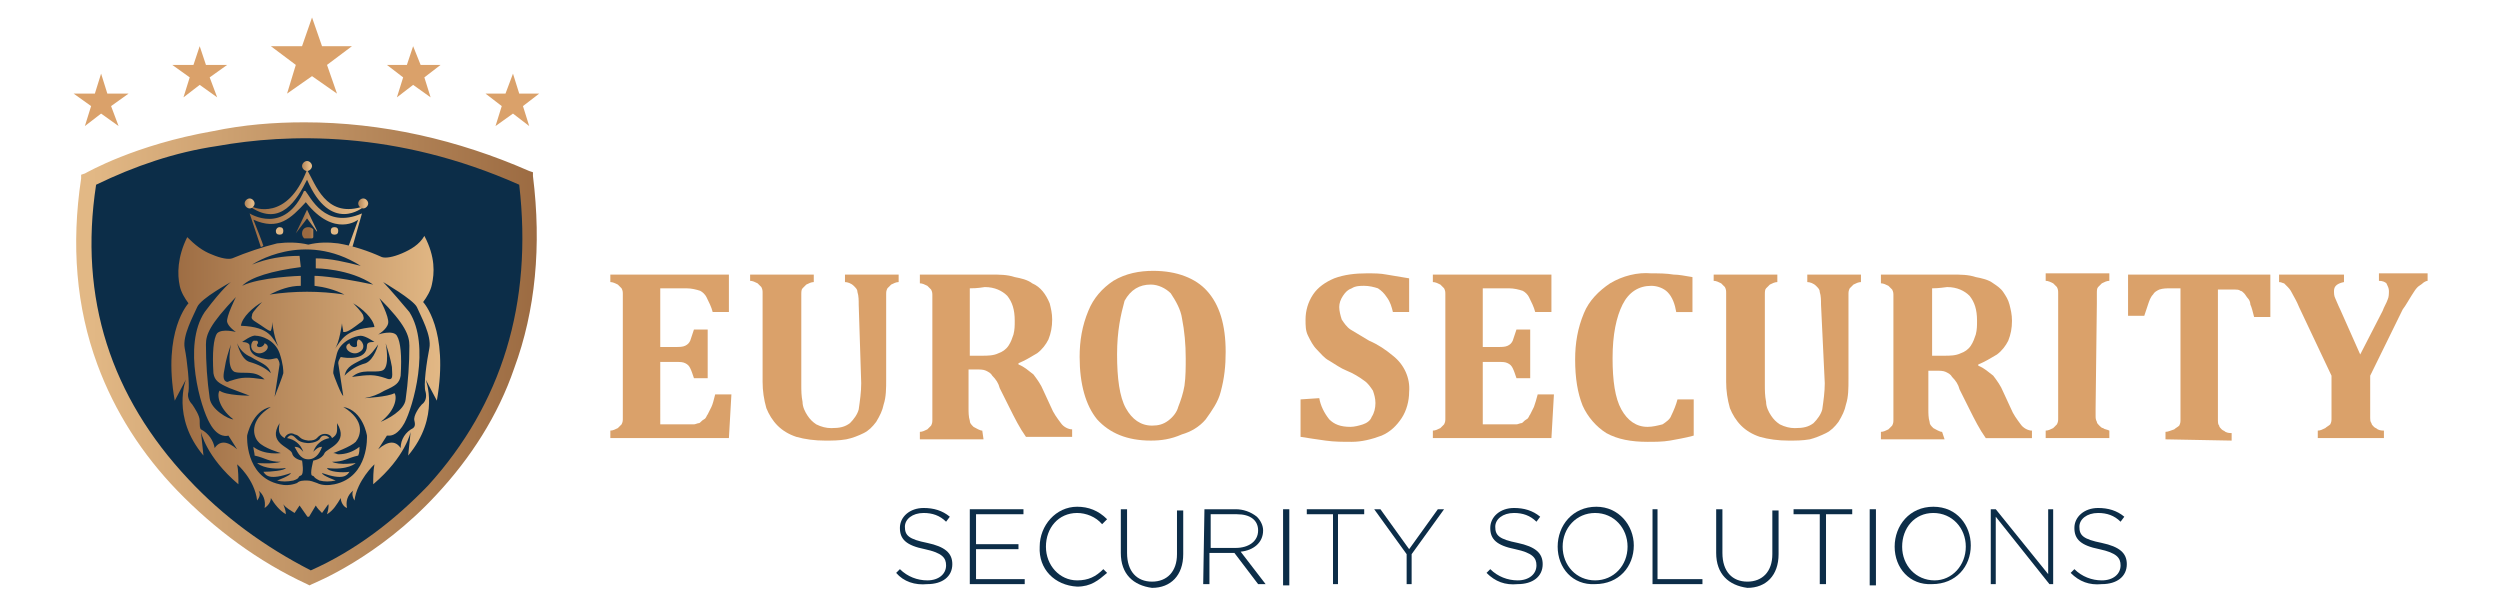 <?xml version="1.0" encoding="utf-8"?>
<!-- Generator: Adobe Illustrator 23.0.0, SVG Export Plug-In . SVG Version: 6.00 Build 0)  -->
<svg version="1.1" id="Layer_1" xmlns="http://www.w3.org/2000/svg" xmlns:xlink="http://www.w3.org/1999/xlink" x="0px" y="0px"
	 viewBox="0 0 200.3 48.3" style="enable-background:new 0 0 200.3 48.3;" xml:space="preserve">
<style type="text/css">
	.st0{fill:#DAA16A;}
	.st1{fill:#0C2D48;}
	.st2{clip-path:url(#SVGID_2_);}
	.st3{fill:url(#SVGID_3_);}
	.st4{clip-path:url(#SVGID_5_);}
	.st5{fill:url(#SVGID_6_);}
	.st6{clip-path:url(#SVGID_8_);}
	.st7{fill:url(#SVGID_9_);}
	.st8{clip-path:url(#SVGID_11_);}
	.st9{fill:url(#SVGID_12_);}
	.st10{clip-path:url(#SVGID_14_);}
	.st11{fill:url(#SVGID_15_);}
	.st12{clip-path:url(#SVGID_17_);}
	.st13{fill:url(#SVGID_18_);}
	.st14{clip-path:url(#SVGID_20_);}
	.st15{fill:url(#SVGID_21_);}
	.st16{clip-path:url(#SVGID_23_);}
	.st17{fill:url(#SVGID_24_);}
	.st18{clip-path:url(#SVGID_26_);}
	.st19{fill:url(#SVGID_27_);}
	.st20{clip-path:url(#SVGID_29_);}
	.st21{fill:url(#SVGID_30_);}
	.st22{clip-path:url(#SVGID_32_);}
	.st23{fill:url(#SVGID_33_);}
</style>
<title>logo</title>
<g>
	<g>
		<path class="st0" d="M58.4,22V25h-1.3c-0.1-0.4-0.3-0.8-0.5-1.2c-0.1-0.2-0.3-0.4-0.5-0.5c-0.3-0.1-0.7-0.2-1.1-0.2h-2.1v4.7h1.3
			c0.2,0,0.5,0,0.7-0.1c0.2-0.1,0.3-0.2,0.4-0.4c0.1-0.3,0.2-0.6,0.3-0.9h1.1v3.9h-1.1c-0.1-0.3-0.2-0.6-0.3-0.8
			c-0.1-0.2-0.2-0.3-0.4-0.4c-0.2-0.1-0.4-0.1-0.7-0.1h-1.3V34H55c0.2,0,0.4,0,0.6,0c0.1,0,0.3-0.1,0.4-0.1s0.2-0.2,0.4-0.3
			s0.2-0.3,0.3-0.4c0.1-0.2,0.2-0.4,0.3-0.6c0.1-0.2,0.2-0.6,0.3-1h1.3l-0.2,3.5h-9.5v-0.6c0.2,0,0.4-0.1,0.6-0.2
			c0.1-0.1,0.2-0.2,0.3-0.3c0.1-0.2,0.1-0.3,0.1-0.5c0-0.2,0-0.5,0-0.8v-8.3c0-0.3,0-0.6,0-0.8c0-0.2,0-0.3-0.1-0.5
			c-0.1-0.1-0.2-0.2-0.3-0.3c-0.2-0.1-0.4-0.2-0.6-0.2V22L58.4,22L58.4,22z"/>
		<path class="st0" d="M68.8,24.4c0-0.3,0-0.7-0.1-1c0-0.2-0.1-0.3-0.3-0.5c-0.2-0.2-0.5-0.3-0.7-0.3V22H72v0.6
			c-0.2,0-0.4,0.1-0.6,0.2c-0.1,0.1-0.2,0.2-0.3,0.3c-0.1,0.2-0.1,0.3-0.1,0.5c0,0.2,0,0.5,0,0.8v6c0,0.7,0,1.4-0.2,2
			c-0.1,0.5-0.3,0.9-0.6,1.4c-0.3,0.4-0.6,0.7-1,0.9c-0.4,0.2-0.9,0.4-1.4,0.5c-0.6,0.1-1.1,0.1-1.7,0.1c-0.8,0-1.6-0.1-2.3-0.3
			c-0.6-0.2-1.1-0.5-1.5-0.9c-0.4-0.4-0.7-0.9-0.9-1.4c-0.2-0.7-0.3-1.4-0.3-2.1v-6.3c0-0.3,0-0.6,0-0.8c0-0.2,0-0.3-0.1-0.5
			c-0.1-0.1-0.2-0.2-0.3-0.3c-0.2-0.1-0.4-0.2-0.6-0.2V22h5.1v0.6c-0.2,0-0.4,0.1-0.6,0.2c-0.1,0.1-0.2,0.2-0.3,0.3
			c-0.1,0.1-0.1,0.3-0.1,0.5c0,0.3,0,0.5,0,0.8v6.4c0,0.5,0,0.9,0.1,1.4c0,0.4,0.2,0.8,0.4,1.1c0.2,0.3,0.4,0.5,0.7,0.7
			c0.4,0.2,0.8,0.3,1.2,0.3c0.7,0,1.1-0.1,1.5-0.4c0.3-0.3,0.6-0.7,0.7-1.1c0.1-0.7,0.2-1.4,0.2-2.1L68.8,24.4z"/>
		<path class="st0" d="M78.8,35.2h-5.1v-0.6c0.2,0,0.4-0.1,0.6-0.2c0.1-0.1,0.2-0.2,0.3-0.3c0.1-0.2,0.1-0.3,0.1-0.5
			c0-0.2,0-0.5,0-0.8v-8.3c0-0.3,0-0.6,0-0.8c0-0.2,0-0.3-0.1-0.5c-0.1-0.1-0.2-0.2-0.3-0.3c-0.2-0.1-0.4-0.2-0.6-0.2V22h5.7
			c0.7,0,1.3,0,1.9,0.2c0.5,0.1,1,0.2,1.4,0.5c0.7,0.3,1.1,0.9,1.4,1.6c0.1,0.4,0.2,0.8,0.2,1.3c0,0.6-0.1,1.1-0.3,1.6
			c-0.2,0.4-0.5,0.8-0.9,1.1c-0.5,0.3-1,0.6-1.5,0.8v0.1c0.5,0.2,0.8,0.5,1.2,0.8c0.3,0.4,0.6,0.8,0.8,1.3l0.6,1.3
			c0.2,0.5,0.5,0.9,0.8,1.3c0.2,0.3,0.6,0.5,0.9,0.5v0.6h-3.7c-0.5-0.7-0.9-1.5-1.3-2.3l-0.8-1.6c-0.1-0.4-0.3-0.7-0.6-1
			c-0.1-0.2-0.3-0.3-0.5-0.4c-0.2-0.1-0.5-0.1-0.8-0.1h-0.6v3.1c0,0.3,0,0.7,0.1,1c0,0.2,0.1,0.3,0.3,0.5c0.2,0.1,0.5,0.3,0.7,0.3
			L78.8,35.2z M77.7,23.1v5.4h1c0.4,0,0.9,0,1.3-0.2c0.3-0.1,0.6-0.3,0.8-0.6c0.2-0.3,0.3-0.6,0.4-0.9c0.1-0.4,0.1-0.7,0.1-1.1
			c0-0.9-0.2-1.5-0.6-2c-0.4-0.4-1-0.7-1.8-0.7C78.3,23.1,77.9,23.1,77.7,23.1"/>
		<path class="st0" d="M92.2,35.3c-1.9,0-3.3-0.6-4.3-1.7c-0.9-1.1-1.4-2.8-1.4-5c0-1.3,0.2-2.5,0.7-3.7c0.4-1,1.1-1.8,2-2.4
			c1-0.6,2.1-0.8,3.2-0.8c1.9,0,3.4,0.6,4.3,1.6c1,1.1,1.5,2.7,1.5,4.9c0,1.1-0.1,2.1-0.4,3.2c-0.2,0.8-0.7,1.5-1.2,2.2
			c-0.5,0.6-1.2,1-1.9,1.2C93.8,35.2,93,35.3,92.2,35.3 M89.5,28.4c0,1.9,0.2,3.4,0.7,4.3c0.5,0.9,1.2,1.4,2.1,1.4
			c0.5,0,0.9-0.1,1.3-0.4s0.7-0.7,0.8-1.1c0.2-0.5,0.4-1.1,0.5-1.7c0.1-0.7,0.1-1.5,0.1-2.2c0-1.1-0.1-2.2-0.3-3.2
			c-0.1-0.7-0.5-1.4-0.9-2c-0.4-0.4-1-0.7-1.6-0.7c-0.9,0-1.6,0.4-2.1,1.3C89.8,25.2,89.5,26.5,89.5,28.4"/>
		<path class="st0" d="M105.7,31.9c0.1,0.6,0.4,1.2,0.8,1.7c0.4,0.4,0.9,0.6,1.7,0.6c0.3,0,0.7-0.1,1-0.2c0.3-0.1,0.6-0.3,0.7-0.6
			c0.2-0.3,0.3-0.7,0.3-1.1c0-0.4-0.1-0.7-0.2-1c-0.2-0.3-0.4-0.6-0.7-0.8c-0.4-0.3-0.9-0.6-1.4-0.8c-0.5-0.2-0.9-0.5-1.4-0.8
			c-0.4-0.2-0.7-0.6-1-0.9c-0.3-0.3-0.5-0.7-0.7-1.1c-0.2-0.4-0.2-0.8-0.2-1.3c0-0.7,0.2-1.4,0.6-2c0.4-0.6,1-1,1.7-1.3
			c0.8-0.3,1.7-0.4,2.6-0.4c0.6,0,1.1,0,1.6,0.1c0.6,0.1,1.2,0.2,1.8,0.3V25h-1.3c-0.1-0.4-0.2-0.8-0.5-1.2
			c-0.2-0.3-0.4-0.5-0.7-0.7c-0.3-0.1-0.7-0.2-1.1-0.2c-0.3,0-0.7,0-1,0.2c-0.3,0.1-0.5,0.3-0.7,0.6c-0.2,0.3-0.3,0.6-0.3,0.9
			c0,0.3,0.1,0.7,0.2,1c0.2,0.3,0.4,0.6,0.7,0.8c0.5,0.3,1,0.6,1.5,0.9c0.7,0.3,1.3,0.7,1.9,1.2c0.9,0.7,1.4,1.8,1.3,2.9
			c0,0.7-0.2,1.5-0.6,2.1c-0.4,0.6-0.9,1.1-1.6,1.4c-0.8,0.3-1.6,0.5-2.4,0.5c-0.7,0-1.4,0-2.1-0.1c-0.7-0.1-1.4-0.2-2-0.3v-3
			L105.7,31.9L105.7,31.9z"/>
		<path class="st0" d="M124.3,22V25H123c-0.1-0.4-0.3-0.8-0.5-1.2c-0.1-0.2-0.3-0.4-0.5-0.5c-0.3-0.1-0.7-0.2-1.1-0.2h-2.1v4.7h1.3
			c0.2,0,0.5,0,0.7-0.1c0.2-0.1,0.3-0.2,0.4-0.4c0.1-0.3,0.2-0.6,0.3-0.9h1.1v3.9h-1.1c-0.1-0.3-0.2-0.6-0.3-0.8
			c-0.1-0.2-0.2-0.3-0.4-0.4c-0.2-0.1-0.4-0.1-0.7-0.1h-1.3V34h2.1c0.2,0,0.4,0,0.6,0c0.1,0,0.3-0.1,0.4-0.1s0.2-0.2,0.4-0.3
			s0.2-0.3,0.3-0.4c0.1-0.2,0.2-0.4,0.3-0.6c0.1-0.3,0.2-0.6,0.3-1h1.3l-0.2,3.5h-9.5v-0.6c0.2,0,0.4-0.1,0.6-0.2
			c0.1-0.1,0.2-0.2,0.3-0.3c0.1-0.2,0.1-0.3,0.1-0.5c0-0.2,0-0.5,0-0.8v-8.3c0-0.3,0-0.6,0-0.8c0-0.2,0-0.3-0.1-0.5
			c-0.1-0.1-0.2-0.2-0.3-0.3c-0.2-0.1-0.4-0.2-0.6-0.2V22L124.3,22L124.3,22z"/>
		<path class="st0" d="M135.6,22.2v2.8h-1.3c-0.1-0.6-0.3-1.2-0.7-1.6c-0.3-0.3-0.8-0.5-1.3-0.5c-1,0-1.8,0.5-2.3,1.5
			c-0.5,1-0.8,2.4-0.8,4.3c0,1.8,0.2,3.2,0.7,4.1c0.5,0.9,1.2,1.4,2.1,1.4c0.4,0,0.8-0.1,1.2-0.2c0.3-0.2,0.6-0.4,0.7-0.7
			c0.2-0.4,0.4-0.9,0.5-1.3h1.3v2.9c-0.7,0.2-1.4,0.3-1.9,0.4c-0.6,0.1-1.2,0.1-1.8,0.1c-1.3,0-2.4-0.2-3.3-0.7
			c-0.8-0.5-1.5-1.3-1.9-2.2c-0.4-1-0.6-2.2-0.6-3.7c0-1.3,0.2-2.5,0.7-3.7c0.4-1,1.2-1.8,2.1-2.4c1-0.6,2.2-0.9,3.3-0.8
			c0.6,0,1.2,0,1.8,0.1C134.5,22,135,22.1,135.6,22.2"/>
		<path class="st0" d="M145.9,24.4c0-0.3,0-0.7-0.1-1c0-0.2-0.1-0.3-0.3-0.5c-0.2-0.2-0.5-0.3-0.7-0.3V22h4.3v0.6
			c-0.2,0-0.4,0.1-0.6,0.2c-0.1,0.1-0.2,0.2-0.3,0.3c-0.1,0.2-0.1,0.3-0.1,0.5c0,0.2,0,0.5,0,0.8v6c0,0.7,0,1.4-0.2,2
			c-0.1,0.5-0.3,0.9-0.6,1.4c-0.3,0.4-0.6,0.7-1,0.9c-0.4,0.2-0.9,0.4-1.3,0.5c-0.6,0.1-1.1,0.1-1.7,0.1c-0.8,0-1.6-0.1-2.3-0.3
			c-0.6-0.2-1.1-0.5-1.5-0.9c-0.4-0.4-0.7-0.9-0.9-1.4c-0.2-0.7-0.3-1.4-0.3-2.1v-6.3c0-0.3,0-0.6,0-0.8c0-0.2,0-0.3-0.1-0.5
			c-0.1-0.1-0.2-0.2-0.3-0.3c-0.2-0.1-0.4-0.2-0.6-0.2V22h5.1v0.6c-0.2,0-0.4,0.1-0.6,0.2c-0.1,0.1-0.2,0.2-0.3,0.3
			c-0.1,0.1-0.1,0.3-0.1,0.5c0,0.3,0,0.6,0,0.8v6.4c0,0.5,0,0.9,0.1,1.4c0,0.4,0.2,0.8,0.4,1.1c0.2,0.3,0.4,0.5,0.7,0.7
			c0.4,0.2,0.8,0.3,1.2,0.3c0.7,0,1.1-0.1,1.5-0.4c0.3-0.3,0.6-0.7,0.7-1.1c0.1-0.7,0.2-1.4,0.2-2.1L145.9,24.4z"/>
		<path class="st0" d="M155.8,35.2h-5.1v-0.6c0.2,0,0.4-0.1,0.6-0.2c0.1-0.1,0.2-0.2,0.3-0.3c0.1-0.2,0.1-0.3,0.1-0.5
			c0-0.2,0-0.5,0-0.8v-8.3c0-0.3,0-0.6,0-0.8c0-0.2,0-0.3-0.1-0.5c-0.1-0.1-0.2-0.2-0.3-0.3c-0.2-0.1-0.4-0.2-0.6-0.2V22h5.7
			c0.7,0,1.3,0,1.9,0.2c0.5,0.1,1,0.2,1.4,0.5c0.3,0.2,0.6,0.4,0.8,0.7c0.2,0.3,0.4,0.6,0.5,1c0.1,0.4,0.2,0.8,0.2,1.3
			c0,0.6-0.1,1.1-0.3,1.6c-0.2,0.4-0.5,0.8-0.9,1.1c-0.5,0.3-1,0.6-1.5,0.8v0.1c0.5,0.2,0.8,0.5,1.2,0.8c0.3,0.4,0.6,0.8,0.8,1.3
			l0.6,1.3c0.2,0.5,0.5,0.9,0.8,1.3c0.2,0.3,0.6,0.5,0.9,0.5v0.6h-3.7c-0.5-0.7-0.9-1.5-1.3-2.3l-0.8-1.6c-0.1-0.4-0.3-0.7-0.6-1
			c-0.1-0.2-0.3-0.3-0.5-0.4c-0.2-0.1-0.5-0.1-0.8-0.1h-0.6v3.1c0,0.3,0,0.7,0.1,1c0,0.2,0.1,0.3,0.3,0.5c0.2,0.1,0.5,0.3,0.7,0.3
			L155.8,35.2z M154.8,23.1v5.4h1c0.4,0,0.9,0,1.3-0.2c0.3-0.1,0.6-0.3,0.8-0.6c0.2-0.3,0.3-0.6,0.4-0.9c0.1-0.4,0.1-0.7,0.1-1.1
			c0-0.9-0.2-1.5-0.6-2c-0.4-0.4-1-0.7-1.8-0.7C155.3,23.1,154.9,23.1,154.8,23.1"/>
		<path class="st0" d="M167.9,32.7c0,0.2,0,0.4,0,0.6c0,0.2,0,0.3,0.1,0.5c0,0.1,0.1,0.2,0.2,0.3c0.1,0.1,0.2,0.2,0.3,0.2
			c0.1,0.1,0.3,0.1,0.5,0.2v0.6h-5.1v-0.6c0.2,0,0.4-0.1,0.6-0.2c0.1-0.1,0.2-0.2,0.3-0.3c0.1-0.2,0.1-0.3,0.1-0.5
			c0-0.2,0-0.5,0-0.8v-8.4c0-0.3,0-0.6,0-0.8c0-0.2,0-0.3-0.1-0.5c-0.1-0.1-0.2-0.2-0.3-0.3c-0.2-0.1-0.4-0.2-0.6-0.2v-0.6h5.1v0.6
			c-0.2,0-0.4,0.1-0.6,0.2c-0.1,0.1-0.2,0.2-0.3,0.3c-0.1,0.1-0.1,0.3-0.1,0.5c0,0.3,0,0.5,0,0.8L167.9,32.7L167.9,32.7z"/>
		<path class="st0" d="M173.5,35.2v-0.6c0.2,0,0.4-0.1,0.7-0.2c0.1-0.1,0.3-0.2,0.4-0.3c0.1-0.2,0.1-0.3,0.1-0.5c0-0.2,0-0.5,0-0.8
			v-9.7h-0.8c-0.3,0-0.6,0-0.9,0.1c-0.2,0.1-0.4,0.2-0.5,0.4c-0.2,0.2-0.3,0.5-0.4,0.8c-0.1,0.3-0.2,0.6-0.3,0.9h-1.3V22h11.4v3.4
			h-1.3c-0.1-0.4-0.2-0.8-0.3-1c0-0.2-0.1-0.4-0.2-0.5c-0.1-0.1-0.2-0.3-0.3-0.4c-0.1-0.1-0.2-0.2-0.3-0.2c-0.1-0.1-0.3-0.1-0.4-0.1
			c-0.2,0-0.4,0-0.7,0h-0.7v9.7c0,0.3,0,0.6,0,0.8c0,0.1,0,0.3,0.1,0.4c0,0.1,0.1,0.2,0.2,0.3c0.1,0.1,0.2,0.1,0.3,0.2
			c0.2,0.1,0.4,0.1,0.5,0.1v0.6L173.5,35.2z"/>
		<path class="st0" d="M189.9,30.1v2.6c0,0.3,0,0.5,0,0.8c0,0.1,0,0.3,0.1,0.4c0,0.1,0.1,0.2,0.2,0.3c0.1,0.1,0.2,0.1,0.3,0.2
			c0.2,0.1,0.4,0.1,0.5,0.1v0.6h-5.3v-0.6c0.2,0,0.4-0.1,0.6-0.2c0.1-0.1,0.3-0.2,0.4-0.3c0.1-0.2,0.1-0.3,0.1-0.5
			c0-0.3,0-0.5,0-0.8v-2.6l-2.6-5.5c-0.2-0.5-0.4-0.8-0.5-1c-0.1-0.2-0.2-0.4-0.4-0.6c-0.1-0.1-0.2-0.2-0.3-0.3
			c-0.1,0-0.2-0.1-0.4-0.1V22h5.2v0.6c-0.5,0.1-0.8,0.3-0.8,0.7c0,0.2,0,0.4,0.1,0.6c0.1,0.2,0.2,0.5,0.4,0.9l1.6,3.6l1.8-3.5
			c0.1-0.3,0.3-0.6,0.4-0.9c0.1-0.2,0.1-0.5,0.1-0.7c0-0.2-0.1-0.4-0.2-0.6c-0.1-0.1-0.3-0.2-0.6-0.2v-0.6h3.9v0.6
			c-0.1,0-0.3,0.1-0.4,0.2c-0.1,0.1-0.3,0.2-0.4,0.3c-0.2,0.2-0.3,0.4-0.5,0.7c-0.2,0.3-0.4,0.7-0.7,1.1L189.9,30.1z"/>
		<path class="st1" d="M71.8,45.9l0.3-0.3c0.6,0.6,1.4,0.9,2.2,0.9c0.9,0,1.5-0.5,1.5-1.2v0c0-0.6-0.3-1-1.7-1.3
			c-1.5-0.3-2-0.8-2-1.7l0,0c0-0.9,0.8-1.6,1.9-1.6c0.8,0,1.5,0.2,2.1,0.7l-0.3,0.4c-0.5-0.5-1.1-0.7-1.8-0.7
			c-0.9,0-1.5,0.5-1.5,1.1v0c0,0.7,0.3,1,1.8,1.3c1.4,0.3,2,0.8,2,1.7v0c0,1-0.8,1.6-2,1.6C73.3,46.9,72.4,46.6,71.8,45.9"/>
		<polygon class="st1" points="77.7,40.8 82,40.8 82,41.2 78.2,41.2 78.2,43.6 81.6,43.6 81.6,44 78.2,44 78.2,46.4 82.1,46.4 
			82.1,46.8 77.7,46.8 		"/>
		<path class="st1" d="M83.3,43.8L83.3,43.8c0-1.7,1.3-3.2,3-3.2c0.9,0,1.7,0.3,2.4,1L88.3,42c-0.5-0.6-1.3-0.9-2-0.9
			c-1.5,0-2.5,1.2-2.5,2.7v0c0,1.5,1.1,2.7,2.5,2.7c0.9,0,1.5-0.3,2.1-0.9l0.3,0.3c-0.7,0.6-1.3,1.1-2.4,1.1
			C84.5,46.9,83.2,45.6,83.3,43.8"/>
		<path class="st1" d="M89.8,44.3v-3.5h0.5v3.5c0,1.5,0.8,2.3,2,2.3c1.2,0,2-0.8,2-2.2v-3.5h0.5v3.5c0,1.7-1,2.7-2.5,2.7
			C90.8,46.9,89.8,46,89.8,44.3"/>
		<path class="st1" d="M96.5,40.8H99c0.6,0,1.2,0.2,1.7,0.6c0.3,0.3,0.5,0.7,0.5,1.1v0c0,1-0.8,1.6-1.8,1.7l2,2.6h-0.6l-1.9-2.5h-2
			v2.5h-0.5L96.5,40.8L96.5,40.8z M99,43.9c1,0,1.8-0.5,1.8-1.4v0c0-0.8-0.6-1.3-1.7-1.3h-2.1v2.7L99,43.9L99,43.9z"/>
		<rect x="102.8" y="40.8" class="st1" width="0.5" height="6.1"/>
		<polygon class="st1" points="106.8,41.2 104.7,41.2 104.7,40.8 109.3,40.8 109.3,41.2 107.2,41.2 107.2,46.8 106.8,46.8 		"/>
		<polygon class="st1" points="112.7,44.4 110.1,40.8 110.6,40.8 112.9,44 115.2,40.8 115.7,40.8 113.1,44.4 113.1,46.8 112.7,46.8 
					"/>
		<path class="st1" d="M119.1,45.9l0.3-0.3c0.6,0.6,1.4,0.9,2.2,0.9c0.9,0,1.5-0.5,1.5-1.2v0c0-0.6-0.3-1-1.7-1.3
			c-1.5-0.3-2-0.8-2-1.7l0,0c0-0.9,0.8-1.6,1.9-1.6c0.8,0,1.5,0.2,2.1,0.7l-0.3,0.4c-0.5-0.5-1.1-0.7-1.8-0.7
			c-0.9,0-1.5,0.5-1.5,1.1v0c0,0.7,0.3,1,1.8,1.3c1.4,0.3,2,0.8,2,1.7v0c0,1-0.8,1.6-2,1.6C120.6,46.9,119.8,46.6,119.1,45.9"/>
		<path class="st1" d="M124.8,43.8L124.8,43.8c0-1.7,1.2-3.2,3.1-3.2c1.8,0,3,1.5,3,3.1v0c0,1.7-1.2,3.1-3.1,3.1
			C126,46.9,124.8,45.5,124.8,43.8 M130.4,43.8L130.4,43.8c0-1.5-1.1-2.7-2.6-2.7s-2.6,1.2-2.6,2.7v0c0,1.5,1.1,2.7,2.6,2.7
			C129.3,46.5,130.4,45.3,130.4,43.8"/>
		<polygon class="st1" points="132.4,40.8 132.8,40.8 132.8,46.4 136.4,46.4 136.4,46.8 132.4,46.8 		"/>
		<path class="st1" d="M137.5,44.3v-3.5h0.5v3.5c0,1.5,0.8,2.3,2,2.3c1.2,0,2-0.8,2-2.2v-3.5h0.5v3.5c0,1.7-1,2.7-2.5,2.7
			C138.5,46.9,137.5,46,137.5,44.3"/>
		<polygon class="st1" points="145.8,41.2 143.7,41.2 143.7,40.8 148.4,40.8 148.4,41.2 146.3,41.2 146.3,46.8 145.8,46.8 		"/>
		<rect x="149.8" y="40.8" class="st1" width="0.5" height="6.1"/>
		<path class="st1" d="M151.8,43.8L151.8,43.8c0-1.7,1.2-3.2,3.1-3.2s3,1.5,3,3.1v0c0,1.7-1.2,3.1-3.1,3.1
			C153,46.9,151.8,45.5,151.8,43.8 M157.5,43.8L157.5,43.8c0-1.5-1.1-2.7-2.6-2.7s-2.5,1.2-2.5,2.7v0c0,1.5,1.1,2.7,2.6,2.7
			C156.4,46.5,157.5,45.3,157.5,43.8"/>
		<polygon class="st1" points="159.5,40.8 159.9,40.8 164.1,46 164.1,40.8 164.5,40.8 164.5,46.8 164.2,46.8 159.9,41.4 159.9,46.8 
			159.5,46.8 		"/>
		<path class="st1" d="M165.9,45.9l0.3-0.3c0.6,0.6,1.4,0.9,2.2,0.9c0.9,0,1.5-0.5,1.5-1.2v0c0-0.6-0.3-1-1.7-1.3
			c-1.5-0.3-2-0.8-2-1.7l0,0c0-0.9,0.8-1.6,1.9-1.6c0.8,0,1.5,0.2,2.1,0.7l-0.3,0.4c-0.5-0.5-1.1-0.7-1.8-0.7
			c-0.9,0-1.5,0.5-1.5,1.1v0c0,0.7,0.3,1,1.8,1.3c1.4,0.3,2,0.8,2,1.7v0c0,1-0.8,1.6-2,1.6C167.4,46.9,166.6,46.6,165.9,45.9"/>
	</g>
	<g>
		<path class="st1" d="M7.1,14.4c0,0,15.4-8.9,35-0.1c3,23.9-17.3,32-17.3,32S3.6,37.2,7.1,14.4"/>
		<g>
			<g>
				<defs>
					<path id="SVGID_1_" d="M15.1,38.4c-6.2-6.6-8.8-14.5-7.4-23.6c3.1-1.5,6.3-2.6,9.7-3.1c5.6-1,14.3-1.3,24.2,3.1
						c1.1,9.5-1.4,17.6-7.3,24.1c-2.7,2.8-5.8,5.2-9.4,6.8C21.2,43.8,17.9,41.4,15.1,38.4 M17.1,10.5C10.8,11.6,7,13.8,6.8,13.9
						L6.5,14l0,0.3c-0.8,5.3-0.4,10.3,1.3,14.9c1.4,3.8,3.6,7.2,6.4,10.1c3,3.1,6.5,5.7,10.4,7.5l0.2,0.1l0.2-0.1
						c0.2-0.1,5.3-2.1,10-7.2c2.7-2.9,4.9-6.3,6.2-10.1c1.7-4.6,2.2-9.8,1.5-15.4l0-0.3l-0.3-0.1c-5.7-2.5-11.8-3.9-18-3.9
						C21.9,9.8,19.5,10,17.1,10.5"/>
				</defs>
				<clipPath id="SVGID_2_">
					<use xlink:href="#SVGID_1_"  style="overflow:visible;"/>
				</clipPath>
				<g class="st2">
					
						<linearGradient id="SVGID_3_" gradientUnits="userSpaceOnUse" x1="-516.798" y1="485.63" x2="-516.659" y2="485.63" gradientTransform="matrix(269.01 0 0 -269.01 139029.766 130667.656)">
						<stop  offset="0" style="stop-color:#E2B885"/>
						<stop  offset="1" style="stop-color:#9A6940"/>
					</linearGradient>
					<rect x="5.7" y="9.8" class="st3" width="37.8" height="37.1"/>
				</g>
			</g>
		</g>
		<polygon class="st0" points="25,1.4 25.8,3.7 28.2,3.7 26.2,5.2 27,7.5 25,6.1 23,7.5 23.7,5.2 21.7,3.7 24.2,3.7 		"/>
		<polygon class="st0" points="33.1,3.7 33.7,5.2 35.3,5.2 34,6.2 34.5,7.8 33.1,6.8 31.8,7.8 32.3,6.2 31,5.2 32.6,5.2 		"/>
		<polygon class="st0" points="41.1,5.9 41.6,7.5 43.2,7.5 41.9,8.5 42.4,10.1 41.1,9.1 39.7,10.1 40.2,8.5 38.9,7.5 40.5,7.5 		"/>
		<polygon class="st0" points="8.1,5.9 8.6,7.5 10.3,7.5 8.9,8.5 9.5,10.1 8.1,9.1 6.8,10.1 7.3,8.5 5.9,7.5 7.6,7.5 		"/>
		<polygon class="st0" points="16,3.7 16.5,5.2 18.2,5.2 16.8,6.2 17.4,7.8 16,6.8 14.7,7.8 15.2,6.2 13.8,5.2 15.5,5.2 		"/>
		<g>
			<g>
				<defs>
					<path id="SVGID_4_" d="M20,17.1l0.9,2.7l0.2-0.1c0,0,0-0.1-0.8-2.1c2,0.9,3-0.1,4.2-1.4c2.3,2.9,4.2,1.4,4.2,1.4l-0.8,2.2
						l0.3,0.1c0,0,0.1-0.3,0.8-2.8c-3,1.3-4.1-1.3-4.6-1.9C22.8,18.9,20,17.1,20,17.1"/>
				</defs>
				<clipPath id="SVGID_5_">
					<use xlink:href="#SVGID_4_"  style="overflow:visible;"/>
				</clipPath>
				<g class="st4">
					
						<linearGradient id="SVGID_6_" gradientUnits="userSpaceOnUse" x1="-516.091" y1="477.203" x2="-515.955" y2="477.203" gradientTransform="matrix(66.76 0 0 -66.76 34473.633 31875.658)">
						<stop  offset="0" style="stop-color:#9A6940"/>
						<stop  offset="1" style="stop-color:#E2B885"/>
					</linearGradient>
					<rect x="20" y="15.3" class="st5" width="9.2" height="4.6"/>
				</g>
			</g>
		</g>
		<g>
			<g>
				<defs>
					<path id="SVGID_7_" d="M20.3,16.6c0,0-0.2-0.1-0.2,0c2.4,1.6,3.7-0.6,4.5-2.2c1.9,4.4,4.5,2.2,4.5,2.2s-0.1,0-0.2,0
						c-2.8,0.8-3.6-1.8-4.3-3C23,17.8,20.3,16.6,20.3,16.6"/>
				</defs>
				<clipPath id="SVGID_8_">
					<use xlink:href="#SVGID_7_"  style="overflow:visible;"/>
				</clipPath>
				<g class="st6">
					
						<linearGradient id="SVGID_9_" gradientUnits="userSpaceOnUse" x1="-516.078" y1="476.808" x2="-515.942" y2="476.808" gradientTransform="matrix(65.64 0 0 -65.64 33894.902 31314.014)">
						<stop  offset="0" style="stop-color:#9A6940"/>
						<stop  offset="1" style="stop-color:#E2B885"/>
					</linearGradient>
					<rect x="20.1" y="13.7" class="st7" width="9" height="5.2"/>
				</g>
			</g>
		</g>
		<g>
			<g>
				<defs>
					<path id="SVGID_10_" d="M19.6,16.3c0,0.2,0.2,0.4,0.4,0.4c0.2,0,0.4-0.2,0.4-0.4c0-0.2-0.2-0.4-0.4-0.4c0,0,0,0,0,0
						C19.8,15.9,19.6,16.1,19.6,16.3L19.6,16.3"/>
				</defs>
				<clipPath id="SVGID_11_">
					<use xlink:href="#SVGID_10_"  style="overflow:visible;"/>
				</clipPath>
				<g class="st8">
					
						<linearGradient id="SVGID_12_" gradientUnits="userSpaceOnUse" x1="-502.636" y1="371.604" x2="-502.497" y2="371.604" gradientTransform="matrix(6.28 0 0 -6.28 3175.874 2350.001)">
						<stop  offset="0" style="stop-color:#9A6940"/>
						<stop  offset="1" style="stop-color:#E2B885"/>
					</linearGradient>
					<rect x="19.6" y="15.9" class="st9" width="0.9" height="0.9"/>
				</g>
			</g>
		</g>
		<g>
			<g>
				<defs>
					<path id="SVGID_13_" d="M28.7,16.3c0,0.2,0.2,0.4,0.4,0.4s0.4-0.2,0.4-0.4c0-0.2-0.2-0.4-0.4-0.4c0,0,0,0,0,0
						C28.9,15.9,28.7,16.1,28.7,16.3L28.7,16.3"/>
				</defs>
				<clipPath id="SVGID_14_">
					<use xlink:href="#SVGID_13_"  style="overflow:visible;"/>
				</clipPath>
				<g class="st10">
					
						<linearGradient id="SVGID_15_" gradientUnits="userSpaceOnUse" x1="-511.732" y1="371.604" x2="-511.596" y2="371.604" gradientTransform="matrix(6.28 0 0 -6.28 3242.104 2350.001)">
						<stop  offset="0" style="stop-color:#9A6940"/>
						<stop  offset="1" style="stop-color:#E2B885"/>
					</linearGradient>
					<rect x="28.7" y="15.9" class="st11" width="0.9" height="0.9"/>
				</g>
			</g>
		</g>
		<g>
			<g>
				<defs>
					<path id="SVGID_16_" d="M24.2,13.3c0,0.2,0.2,0.4,0.4,0.4s0.4-0.2,0.4-0.4s-0.2-0.4-0.4-0.4l0,0C24.4,12.9,24.2,13.1,24.2,13.3
						L24.2,13.3"/>
				</defs>
				<clipPath id="SVGID_17_">
					<use xlink:href="#SVGID_16_"  style="overflow:visible;"/>
				</clipPath>
				<g class="st12">
					
						<linearGradient id="SVGID_18_" gradientUnits="userSpaceOnUse" x1="-507.227" y1="368.6" x2="-507.088" y2="368.6" gradientTransform="matrix(6.28 0 0 -6.28 3209.294 2328.131)">
						<stop  offset="0" style="stop-color:#9A6940"/>
						<stop  offset="1" style="stop-color:#E2B885"/>
					</linearGradient>
					<rect x="24.2" y="12.9" class="st13" width="0.9" height="0.9"/>
				</g>
			</g>
		</g>
		<g>
			<g>
				<defs>
					<path id="SVGID_19_" d="M22.1,18.5c0,0.2,0.1,0.3,0.3,0.3c0.2,0,0.3-0.1,0.3-0.3s-0.1-0.3-0.3-0.3h0
						C22.2,18.2,22.1,18.4,22.1,18.5"/>
				</defs>
				<clipPath id="SVGID_20_">
					<use xlink:href="#SVGID_19_"  style="overflow:visible;"/>
				</clipPath>
				<g class="st14">
					
						<linearGradient id="SVGID_21_" gradientUnits="userSpaceOnUse" x1="-501.758" y1="343.938" x2="-501.619" y2="343.938" gradientTransform="matrix(4.99 0 0 -4.99 2525.183 1734.788)">
						<stop  offset="0" style="stop-color:#9A6940"/>
						<stop  offset="1" style="stop-color:#E2B885"/>
					</linearGradient>
					<rect x="22.1" y="18.2" class="st15" width="0.7" height="0.7"/>
				</g>
			</g>
		</g>
		<g>
			<g>
				<defs>
					<path id="SVGID_22_" d="M26.5,18.5c0,0.2,0.1,0.3,0.3,0.3s0.3-0.1,0.3-0.3s-0.1-0.3-0.3-0.3C26.6,18.2,26.5,18.3,26.5,18.5
						L26.5,18.5"/>
				</defs>
				<clipPath id="SVGID_23_">
					<use xlink:href="#SVGID_22_"  style="overflow:visible;"/>
				</clipPath>
				<g class="st16">
					
						<linearGradient id="SVGID_24_" gradientUnits="userSpaceOnUse" x1="-507.306" y1="343.938" x2="-507.167" y2="343.938" gradientTransform="matrix(4.99 0 0 -4.99 2557.273 1734.788)">
						<stop  offset="0" style="stop-color:#9A6940"/>
						<stop  offset="1" style="stop-color:#E2B885"/>
					</linearGradient>
					<rect x="26.5" y="18.2" class="st17" width="0.7" height="0.7"/>
				</g>
			</g>
		</g>
		<g>
			<g>
				<defs>
					<path id="SVGID_25_" d="M24.2,18.7c0,0.3,0.2,0.5,0.5,0.5c0.3,0,0.5-0.2,0.5-0.5s-0.2-0.5-0.5-0.5
						C24.4,18.2,24.2,18.4,24.2,18.7"/>
				</defs>
				<clipPath id="SVGID_26_">
					<use xlink:href="#SVGID_25_"  style="overflow:visible;"/>
				</clipPath>
				<g class="st18">
					
						<linearGradient id="SVGID_27_" gradientUnits="userSpaceOnUse" x1="-508.317" y1="383.971" x2="-508.178" y2="383.971" gradientTransform="matrix(6.85 0 0 -6.85 3506.735 2648.847)">
						<stop  offset="0" style="stop-color:#9A6940"/>
						<stop  offset="1" style="stop-color:#E2B885"/>
					</linearGradient>
					<rect x="24.2" y="18.2" class="st19" width="0.9" height="0.9"/>
				</g>
			</g>
		</g>
		<g>
			<g>
				<defs>
					<polygon id="SVGID_28_" points="23.7,18.7 24.6,17.5 25.5,18.7 24.6,16.8 					"/>
				</defs>
				<clipPath id="SVGID_29_">
					<use xlink:href="#SVGID_28_"  style="overflow:visible;"/>
				</clipPath>
				<g class="st20">
					
						<linearGradient id="SVGID_30_" gradientUnits="userSpaceOnUse" x1="-512.186" y1="430.32" x2="-512.047" y2="430.32" gradientTransform="matrix(12.46 0 0 -12.46 6405.946 5379.576)">
						<stop  offset="0" style="stop-color:#9A6940"/>
						<stop  offset="1" style="stop-color:#E2B885"/>
					</linearGradient>
					<rect x="23.7" y="16.8" class="st21" width="1.7" height="1.9"/>
				</g>
			</g>
		</g>
		<g>
			<g>
				<defs>
					<path id="SVGID_31_" d="M25.6,35.2c-0.3,0.3-0.9,0.3-0.9,0.3h0c0,0-0.6,0-0.9-0.3c-0.3-0.3-0.5-0.5-0.8-0.1
						c0.6,0.1,1.1,0.5,1.3,1.1c-0.2-0.2-0.3-0.4-0.7-0.4c0.2,0.3,0.4,1,1.1,1h0c0.7,0,1-0.7,1.1-1c-0.3,0-0.5,0.2-0.7,0.4
						c0.2-0.6,0.7-1,1.3-1.1c-0.1-0.1-0.2-0.2-0.4-0.2C25.8,34.9,25.7,35,25.6,35.2 M20.4,28.2c0.6,0.4,1.5-0.4,0.8-0.7
						c-0.1,0.4-0.7,0.4-0.6,0.1c0.1-0.1,0.1-0.2,0-0.3c0,0,0,0-0.1,0c0,0,0,0-0.1,0C20.2,27.2,19.9,27.9,20.4,28.2 M28.7,27.2
						c-0.1,0.1-0.1,0.2-0.1,0.3c0,0,0,0,0,0.1c0.1,0.3-0.5,0.3-0.6-0.1c-0.7,0.3,0.2,1.1,0.8,0.7C29.4,27.9,29,27.2,28.7,27.2
						C28.8,27.2,28.7,27.2,28.7,27.2 M26.7,36.3c0,0,1.4-0.5,1.8-0.9c0.4-0.5,0.8-1.7-1-2.8c1.6,0.3,1.9,2.3,1.9,2.3
						s0.2,3.3-2.6,3.9c-0.5,0.1-1,0.1-1.4-0.1c-0.3-0.1-0.5-0.2-0.8-0.2l0,0c-0.3,0-0.6,0-0.8,0.2c-0.5,0.2-1,0.2-1.4,0.1
						c-2.8-0.6-2.6-3.9-2.6-3.9s0.4-2,1.9-2.3c-1.8,1.1-1.4,2.4-1,2.8c0.4,0.5,1.8,0.9,1.8,0.9s-1.3,0.2-2.2-0.5
						c0,0.2,0.1,0.5,0.1,0.7c0.9,0.2,1.1,0.5,2.1,0.5c-0.6,0.2-1.9,0.1-1.9,0.1s0.6,0.6,2.3,0.4c-0.1,0.2-1.2,0.3-1.8,0.3
						c0.2,0.3,0.5,0.7,2.2,0.1c0,0.2-1.1,0.6-1.1,0.6c0.4,0.1,0.8,0.1,1.3,0c0.6-0.2,0.3-0.3,0.6-0.4c0.3-0.1,0.1-1.2,0.1-1.2
						s-0.7-0.1-0.8-0.6c-0.2-0.5-2-0.8-1-2.4c-0.1,0.6-0.1,0.9,0.4,1.2c0.1-0.3,0.5-0.5,0.8-0.3h0c0.5,0.1,0.3,0.4,1.1,0.5l0,0
						c0.8,0,0.6-0.3,1.1-0.5c0.3-0.1,0.7,0,0.8,0.3v0c0.5-0.3,0.4-0.6,0.4-1.2c1,1.6-0.8,2-1,2.4c-0.2,0.5-0.9,0.6-0.9,0.6
						S24.8,38,25,38.1c0.3,0.1,0,0.1,0.6,0.4c0.4,0.1,0.8,0.1,1.3,0c0,0-1.1-0.4-1.1-0.6c1.7,0.6,2,0.2,2.2-0.1
						c-0.6,0.1-1.7,0-1.8-0.3c1.7,0.2,2.3-0.4,2.3-0.4s-1.3,0.2-1.9-0.1c1,0,1.2-0.3,2.1-0.5c0.1-0.2,0.1-0.5,0.1-0.7
						c-0.5,0.4-1.1,0.6-1.7,0.6C27,36.4,26.9,36.3,26.7,36.3 M18,29.5c0.1-0.7,0.3-1.3,0.5-1.9c0,0-0.4,1.9,0.3,2.2
						c0.7,0.2,1.6-0.2,2.4,0.6c-1.4-0.2-1.8-0.2-2.7,0.1c-0.1,0-0.2,0.1-0.3,0.1C17.8,30.5,17.9,30,18,29.5 M20,29
						c-0.7-0.2-1-1.5-1-1.5c0.2,0.5,0.6,0.9,1.1,1.1c0.8,0.5,1.4,0.6,1.6,1.3C21.3,29.5,20.7,29.2,20,29 M29.2,28.7
						c0.5-0.2,0.8-0.7,1.1-1.1c0,0-0.3,1.2-1,1.5c-0.7,0.2-1.2,0.5-1.7,1C27.8,29.3,28.3,29.2,29.2,28.7 M30.6,29.7
						c0.7-0.2,0.3-2.2,0.3-2.2c0.2,0.6,0.4,1.3,0.5,1.9c0,0.6,0.2,1.2-0.5,0.9c-0.9-0.3-1.3-0.3-2.7-0.1
						C29,29.5,29.9,29.9,30.6,29.7 M20,27.7c0-0.2-0.3-0.3-0.6-0.3c0,0,0.8-0.6,1.1-0.5c0.4,0,1.5,0.3,1.9,1.4
						c0.3,0.9,0.3,1.4,0.3,1.6c0,0.1-0.7,1.9-0.7,1.9l0.4-2.6c0-0.2-0.1-0.4-0.2-0.5c-0.2,0-0.4,0.1-0.7,0.1
						C20.8,28.7,20,28.5,20,27.7 M26.7,29.9c0-0.1,0-0.5,0.3-1.6c0.3-1,1.5-1.4,1.9-1.4c0.4,0,1.1,0.5,1.1,0.5c-0.3,0-0.6,0-0.6,0.3
						c0,1.2-1.7,1-2.1,0.9c-0.1,0.2-0.2,0.3-0.2,0.5l0.4,2.6C27.4,31.8,26.7,30,26.7,29.9 M19.3,26.1c0.1-0.7,1-1.5,1.7-1.9
						c0,0-0.8,0.8-0.8,1c0,0.2-0.2,0.3,0.3,0.6s1.1,0.8,1.2,0.7c0.1-0.2,0.1-0.5,0.1-0.7c0,0,0.2,1.6,0.6,2.1
						C21.8,27.1,21.7,26.2,19.3,26.1 M28.8,25.9c0.5-0.3,0.3-0.5,0.3-0.6c0-0.2-0.8-1-0.8-1c0.7,0.4,1.6,1.2,1.7,1.9
						c-2.4,0.2-2.6,1-3.2,1.8c0.4-0.5,0.6-2.1,0.6-2.1c0,0.2,0.1,0.5,0.1,0.7c0,0,0,0,0.1,0C27.9,26.6,28.4,26.2,28.8,25.9
						 M16.8,31.9c-0.2-1.4-0.3-2.8-0.3-4.3c0-0.8,0.3-1.6,2.4-3.8c0,0-0.8,1.6-0.7,2s0.7,0.8,0.7,0.8s-1.1-0.3-1.5,0.1
						c-0.3,0.4-0.4,1.6-0.3,3.2c0.1,0.6,0.4,0.8,1.3,1.2c0.5,0.2,1.1,0.4,1.6,0.6c0,0-1.9,0-2.4-0.4c-0.2,0.2-0.2,1.3,1.1,2.3
						C18.3,33.6,16.9,32.8,16.8,31.9 M31.1,25.9c0.1-0.5-0.7-2-0.7-2c2.1,2.1,2.4,3,2.4,3.8c0,1.4-0.1,2.9-0.3,4.3
						c-0.1,0.9-1.5,1.6-2,1.8c1.3-1,1.3-2.1,1.1-2.3c-0.5,0.3-2.4,0.4-2.4,0.4c0.6-0.1,1.1-0.3,1.6-0.6c0.9-0.4,1.2-0.6,1.3-1.2
						c0.1-1.6,0-2.7-0.3-3.2c-0.3-0.5-1.5-0.1-1.5-0.1S31,26.4,31.1,25.9 M16.1,34.4C16,34.3,16,34.1,16,33.7c0-0.4-0.4-1-0.6-1.3
						c-0.3-0.3-0.4-0.7-0.3-1c0.1-0.6-0.1-2.5-0.3-3.5c-0.2-1,0.7-2.6,1-3.3s2.7-2,2.7-2S17.9,23,16.4,25c-1.8,2.7-0.3,7.7,0.4,8.9
						c0.7,1.3,1.5,1,1.5,1L19,36c-0.8-0.7-1.4-0.7-1.8-0.1C17.1,35.3,16.7,34.7,16.1,34.4 M32.4,33.9c0.7-1.3,2.1-6.2,0.4-8.9
						c-1.6-1.9-2.1-2.4-2.1-2.4s2.4,1.4,2.7,2c0.3,0.7,1.2,2.3,1,3.3c-0.2,1-0.5,3-0.3,3.5c0.1,0.4,0,0.8-0.3,1
						c-0.2,0.2-0.7,0.9-0.6,1.3s0,0.5-0.1,0.6c-0.6,0.3-1,0.9-1,1.6c-0.4-0.6-1-0.6-1.8,0.1l0.7-1.1c0.1,0,0.1,0,0.2,0
						C31.4,34.9,31.9,34.8,32.4,33.9 M28.9,21.3c-1.2-0.3-2.4-0.6-3.6-0.6l0,0.8c0,0,2.7,0,4.6,1.3c-3.3-0.7-4.7-0.7-4.7-0.7v0.8
						c0.8,0.1,1.6,0.3,2.4,0.7c-2-0.3-4-0.3-6,0c0.8-0.4,1.6-0.7,2.5-0.7l0-0.8c0,0-3.3,0.1-4.7,0.8c0.7-0.7,2.4-1.2,4.7-1.5
						L24,20.5c-1.3,0-2.6,0.2-3.8,0.7C20.2,21.2,24.3,18.4,28.9,21.3 M32.2,20.3c-0.7,0.3-1.3,0.4-1.6,0.3c-1.1-0.5-2.3-0.9-3.5-1.1
						c-0.8-0.1-1.6-0.1-2.4,0.1c-0.8-0.2-1.7-0.2-2.5-0.1c-1.2,0.3-2.4,0.7-3.6,1.2c-0.3,0.1-0.9,0-1.6-0.3c-0.8-0.3-1.4-0.8-2-1.4
						c-0.8,1.6-0.8,3-0.6,3.9c0.1,0.5,0.4,1,0.7,1.4c0,0-2.1,2.2-1.1,7.8l0.9-1.7c0,0-1.2,3,1.4,6.1l-0.2-1.9c0,0,0.4,2,3,4.2
						c0-0.5,0-1.1-0.1-1.6c0,0,1.4,1.2,1.6,2.9c0.4-0.5,0.1-0.8,0.1-0.8c0.4,0.3,0.6,0.8,0.5,1.4c0.3-0.2,0.5-0.5,0.5-0.8
						c0.3,0.5,0.7,1,1.2,1.3c0-0.3-0.1-0.5-0.2-0.8c0.2,0.3,0.6,0.5,0.9,0.7l0.4-0.6l0.7,1l0.6-1c0.1,0.2,0.3,0.4,0.5,0.6l0.5-0.7
						c0,0,0.1,0.1-0.1,0.8c0.5-0.3,0.8-0.8,1.1-1.3c0,0.3,0.2,0.7,0.5,0.8c-0.1-0.5,0-1,0.5-1.4c0,0-0.2,0.3,0.1,0.8
						c0.2-1.6,1.6-2.9,1.6-2.9c-0.1,0.5-0.1,1.1-0.1,1.6c2.6-2.2,3-4.2,3-4.2l-0.2,1.9c2.6-3.1,1.4-6.1,1.4-6.1l0.9,1.7
						c1-5.7-1.1-7.9-1.1-7.9c0.3-0.4,0.6-0.9,0.7-1.4c0.2-0.9,0.3-2.2-0.6-3.9C33.6,19.6,32.9,20,32.2,20.3"/>
				</defs>
				<clipPath id="SVGID_32_">
					<use xlink:href="#SVGID_31_"  style="overflow:visible;"/>
				</clipPath>
				<g class="st22">
					
						<linearGradient id="SVGID_33_" gradientUnits="userSpaceOnUse" x1="-516.636" y1="483.981" x2="-516.497" y2="483.981" gradientTransform="matrix(157.47 0 0 -157.47 81368.344 76242.359)">
						<stop  offset="0" style="stop-color:#9A6940"/>
						<stop  offset="1" style="stop-color:#E2B885"/>
					</linearGradient>
					<rect x="13" y="18.4" class="st23" width="23.1" height="23"/>
				</g>
			</g>
		</g>
	</g>
</g>
</svg>
